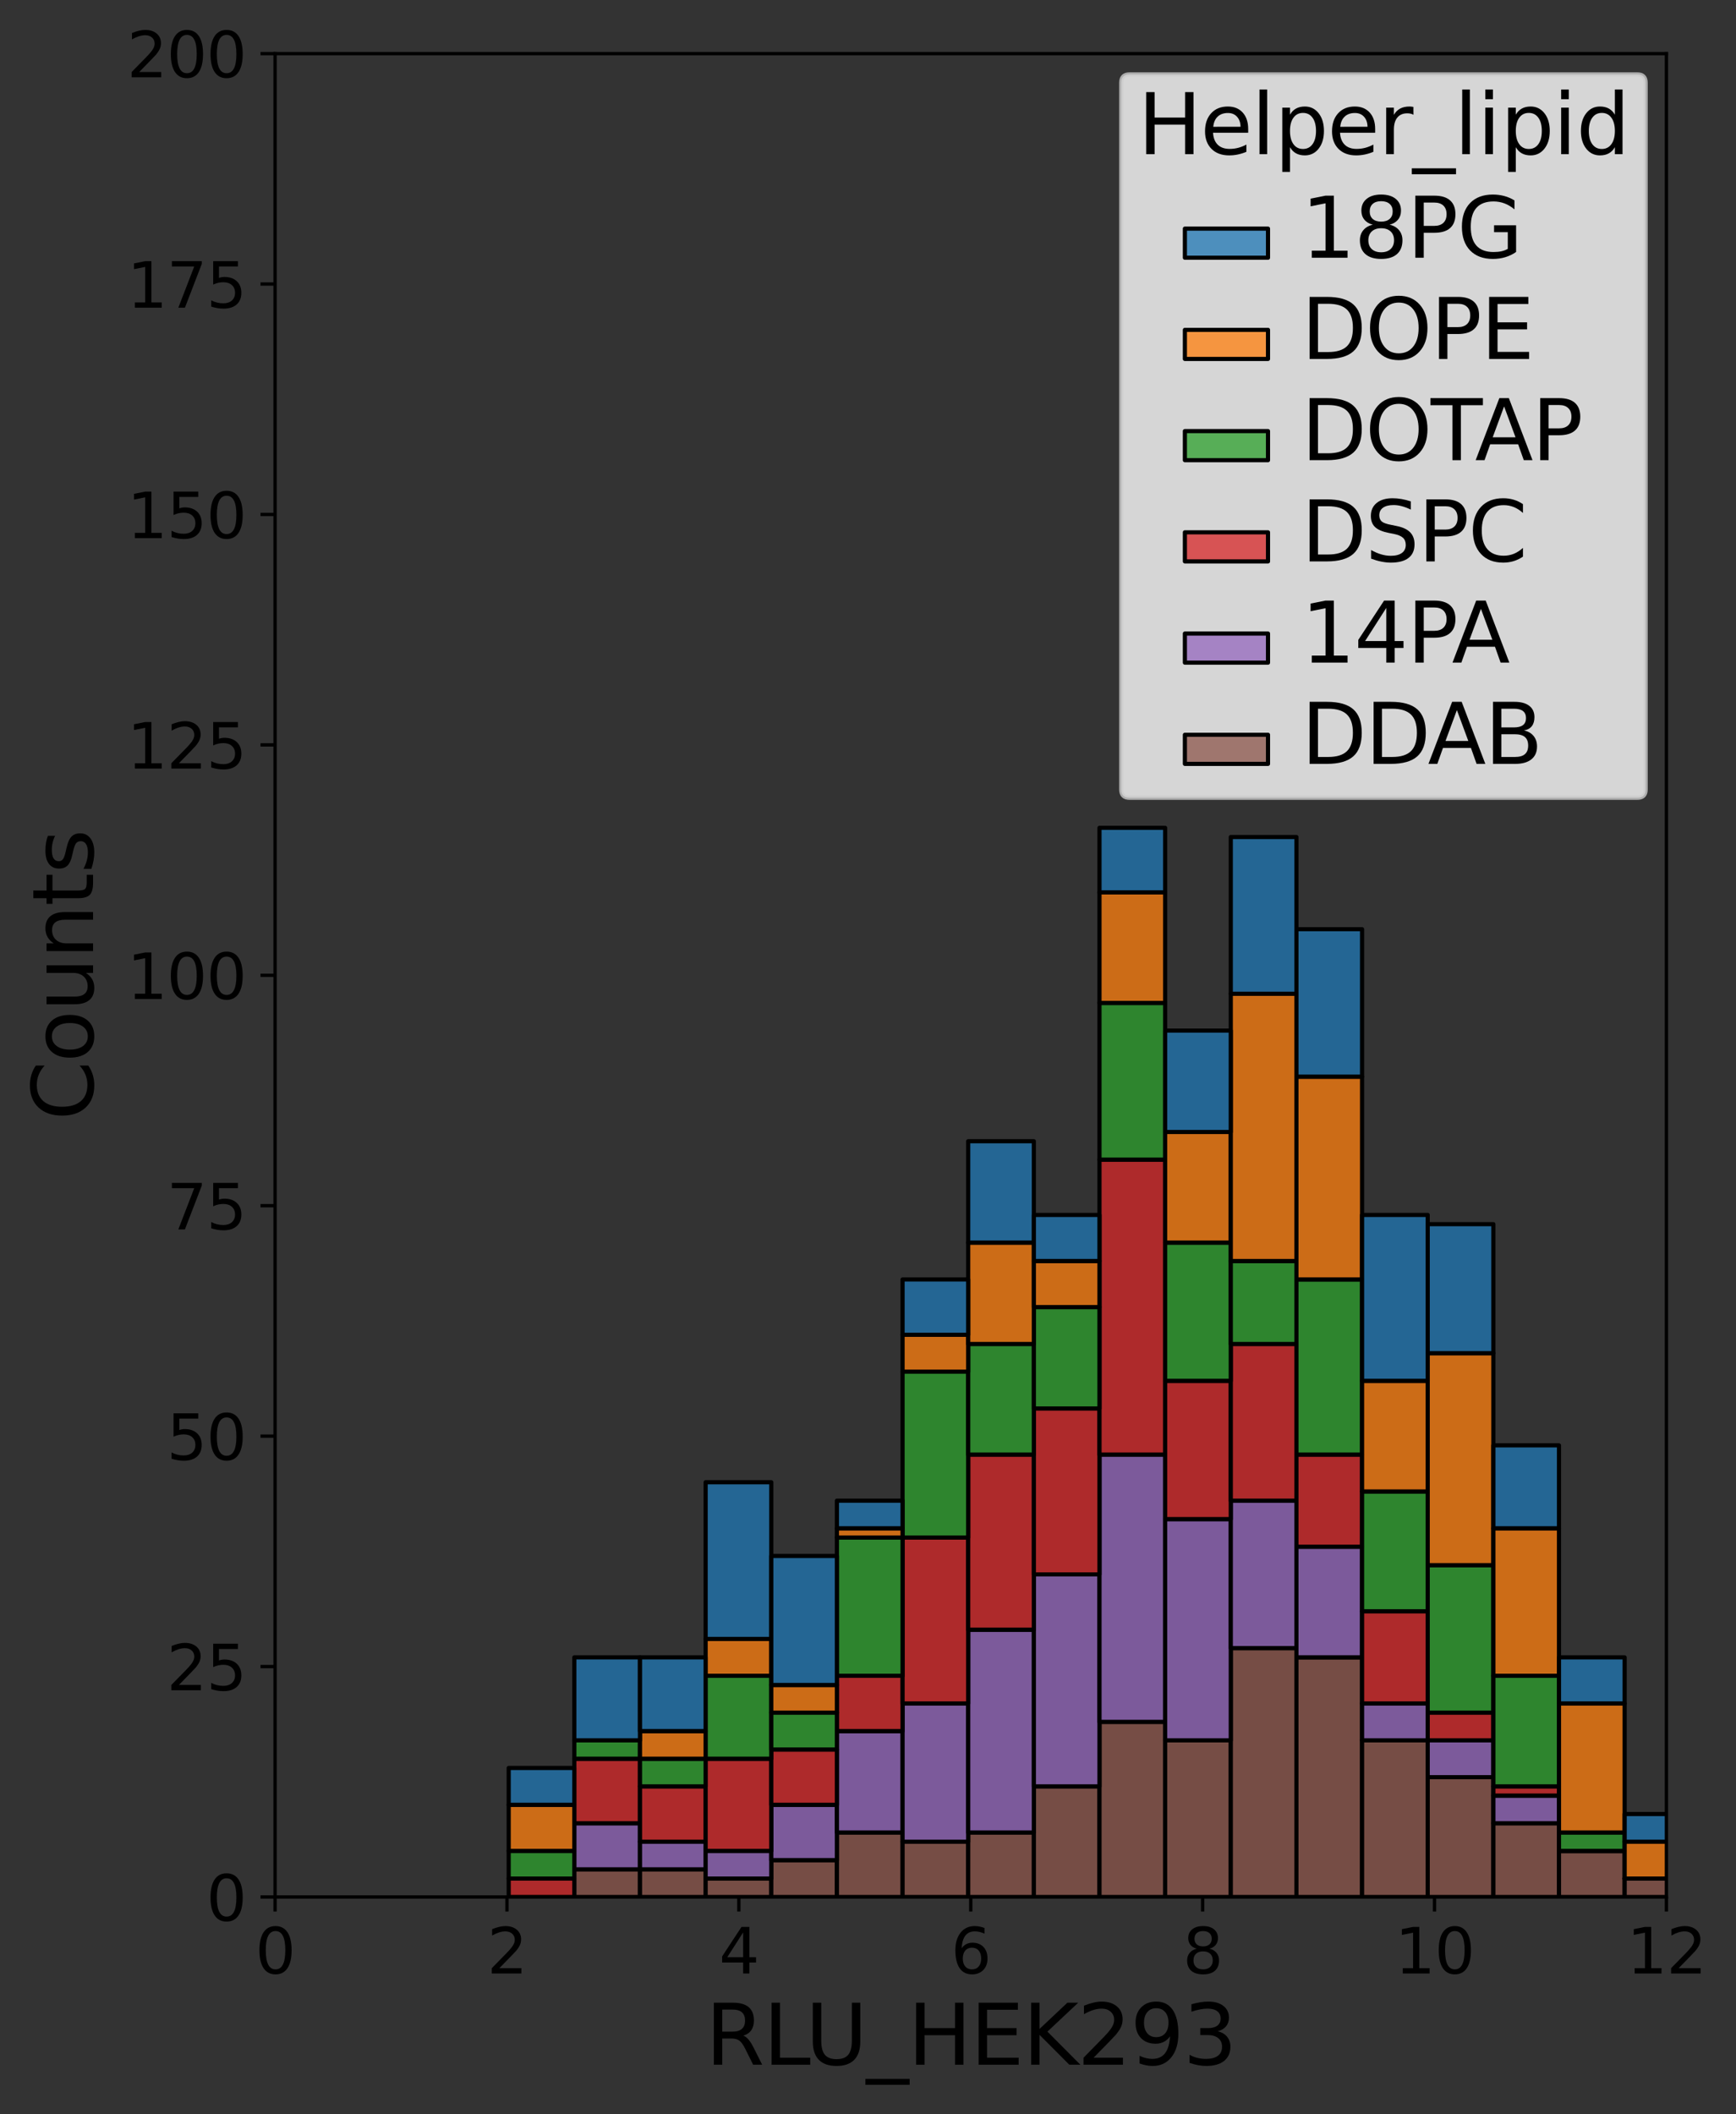 <?xml version="1.0" encoding="utf-8" standalone="no"?>
<!DOCTYPE svg PUBLIC "-//W3C//DTD SVG 1.1//EN"
  "http://www.w3.org/Graphics/SVG/1.1/DTD/svg11.dtd">
<svg xmlns:xlink="http://www.w3.org/1999/xlink" width="417.731pt" height="508.695pt" viewBox="0 0 417.731 508.695" xmlns="http://www.w3.org/2000/svg" version="1.1">
 <rect x="0" y="0" width="417.731" height="508.695" fill="#333333" stroke="none"/>
 <defs>
  <style type="text/css">*{stroke-linejoin: round; stroke-linecap: butt}</style>
 </defs>
 <g id="figure_1">
  <g id="patch_1">
   <path d="M 0 508.695 
L 417.731 508.695 
L 417.731 0 
L 0 0 
L 0 508.695 
z
" style="fill: none"/>
  </g>
  <g id="axes_1">
   <g id="patch_2">
    <path d="M 66.188 456.419 
L 400.988 456.419 
L 400.988 12.899 
L 66.188 12.899 
L 66.188 456.419 
z
" style="fill: none"/>
   </g>
   <g id="patch_3">
    <path d="M 122.406 456.419 
L 138.202 456.419 
L 138.202 456.419 
L 122.406 456.419 
z
" clip-path="url(#p8dfe774dfc)" style="fill: #8c564b; fill-opacity: 0.75; stroke: #000000; stroke-linejoin: miter"/>
   </g>
   <g id="patch_4">
    <path d="M 138.202 456.419 
L 153.998 456.419 
L 153.998 449.766 
L 138.202 449.766 
z
" clip-path="url(#p8dfe774dfc)" style="fill: #8c564b; fill-opacity: 0.75; stroke: #000000; stroke-linejoin: miter"/>
   </g>
   <g id="patch_5">
    <path d="M 153.998 456.419 
L 169.793 456.419 
L 169.793 449.766 
L 153.998 449.766 
z
" clip-path="url(#p8dfe774dfc)" style="fill: #8c564b; fill-opacity: 0.75; stroke: #000000; stroke-linejoin: miter"/>
   </g>
   <g id="patch_6">
    <path d="M 169.793 456.419 
L 185.589 456.419 
L 185.589 451.984 
L 169.793 451.984 
z
" clip-path="url(#p8dfe774dfc)" style="fill: #8c564b; fill-opacity: 0.75; stroke: #000000; stroke-linejoin: miter"/>
   </g>
   <g id="patch_7">
    <path d="M 185.589 456.419 
L 201.385 456.419 
L 201.385 447.548 
L 185.589 447.548 
z
" clip-path="url(#p8dfe774dfc)" style="fill: #8c564b; fill-opacity: 0.75; stroke: #000000; stroke-linejoin: miter"/>
   </g>
   <g id="patch_8">
    <path d="M 201.385 456.419 
L 217.181 456.419 
L 217.181 440.896 
L 201.385 440.896 
z
" clip-path="url(#p8dfe774dfc)" style="fill: #8c564b; fill-opacity: 0.75; stroke: #000000; stroke-linejoin: miter"/>
   </g>
   <g id="patch_9">
    <path d="M 217.181 456.419 
L 232.977 456.419 
L 232.977 443.113 
L 217.181 443.113 
z
" clip-path="url(#p8dfe774dfc)" style="fill: #8c564b; fill-opacity: 0.75; stroke: #000000; stroke-linejoin: miter"/>
   </g>
   <g id="patch_10">
    <path d="M 232.977 456.419 
L 248.772 456.419 
L 248.772 440.896 
L 232.977 440.896 
z
" clip-path="url(#p8dfe774dfc)" style="fill: #8c564b; fill-opacity: 0.75; stroke: #000000; stroke-linejoin: miter"/>
   </g>
   <g id="patch_11">
    <path d="M 248.772 456.419 
L 264.568 456.419 
L 264.568 429.808 
L 248.772 429.808 
z
" clip-path="url(#p8dfe774dfc)" style="fill: #8c564b; fill-opacity: 0.75; stroke: #000000; stroke-linejoin: miter"/>
   </g>
   <g id="patch_12">
    <path d="M 264.568 456.419 
L 280.364 456.419 
L 280.364 414.284 
L 264.568 414.284 
z
" clip-path="url(#p8dfe774dfc)" style="fill: #8c564b; fill-opacity: 0.75; stroke: #000000; stroke-linejoin: miter"/>
   </g>
   <g id="patch_13">
    <path d="M 280.364 456.419 
L 296.16 456.419 
L 296.16 418.72 
L 280.364 418.72 
z
" clip-path="url(#p8dfe774dfc)" style="fill: #8c564b; fill-opacity: 0.75; stroke: #000000; stroke-linejoin: miter"/>
   </g>
   <g id="patch_14">
    <path d="M 296.16 456.419 
L 311.956 456.419 
L 311.956 396.544 
L 296.16 396.544 
z
" clip-path="url(#p8dfe774dfc)" style="fill: #8c564b; fill-opacity: 0.75; stroke: #000000; stroke-linejoin: miter"/>
   </g>
   <g id="patch_15">
    <path d="M 311.956 456.419 
L 327.751 456.419 
L 327.751 398.761 
L 311.956 398.761 
z
" clip-path="url(#p8dfe774dfc)" style="fill: #8c564b; fill-opacity: 0.75; stroke: #000000; stroke-linejoin: miter"/>
   </g>
   <g id="patch_16">
    <path d="M 327.751 456.419 
L 343.547 456.419 
L 343.547 418.72 
L 327.751 418.72 
z
" clip-path="url(#p8dfe774dfc)" style="fill: #8c564b; fill-opacity: 0.75; stroke: #000000; stroke-linejoin: miter"/>
   </g>
   <g id="patch_17">
    <path d="M 343.547 456.419 
L 359.343 456.419 
L 359.343 427.59 
L 343.547 427.59 
z
" clip-path="url(#p8dfe774dfc)" style="fill: #8c564b; fill-opacity: 0.75; stroke: #000000; stroke-linejoin: miter"/>
   </g>
   <g id="patch_18">
    <path d="M 359.343 456.419 
L 375.139 456.419 
L 375.139 438.678 
L 359.343 438.678 
z
" clip-path="url(#p8dfe774dfc)" style="fill: #8c564b; fill-opacity: 0.75; stroke: #000000; stroke-linejoin: miter"/>
   </g>
   <g id="patch_19">
    <path d="M 375.139 456.419 
L 390.935 456.419 
L 390.935 445.331 
L 375.139 445.331 
z
" clip-path="url(#p8dfe774dfc)" style="fill: #8c564b; fill-opacity: 0.75; stroke: #000000; stroke-linejoin: miter"/>
   </g>
   <g id="patch_20">
    <path d="M 390.935 456.419 
L 406.73 456.419 
L 406.73 451.984 
L 390.935 451.984 
z
" clip-path="url(#p8dfe774dfc)" style="fill: #8c564b; fill-opacity: 0.75; stroke: #000000; stroke-linejoin: miter"/>
   </g>
   <g id="patch_21">
    <path d="M 406.73 456.419 
L 422.526 456.419 
L 422.526 451.984 
L 406.73 451.984 
z
" clip-path="url(#p8dfe774dfc)" style="fill: #8c564b; fill-opacity: 0.75; stroke: #000000; stroke-linejoin: miter"/>
   </g>
   <g id="patch_22">
    <path d="M 122.406 456.419 
L 138.202 456.419 
L 138.202 456.419 
L 122.406 456.419 
z
" clip-path="url(#p8dfe774dfc)" style="fill: #9467bd; fill-opacity: 0.75; stroke: #000000; stroke-linejoin: miter"/>
   </g>
   <g id="patch_23">
    <path d="M 138.202 449.766 
L 153.998 449.766 
L 153.998 438.678 
L 138.202 438.678 
z
" clip-path="url(#p8dfe774dfc)" style="fill: #9467bd; fill-opacity: 0.75; stroke: #000000; stroke-linejoin: miter"/>
   </g>
   <g id="patch_24">
    <path d="M 153.998 449.766 
L 169.793 449.766 
L 169.793 443.113 
L 153.998 443.113 
z
" clip-path="url(#p8dfe774dfc)" style="fill: #9467bd; fill-opacity: 0.75; stroke: #000000; stroke-linejoin: miter"/>
   </g>
   <g id="patch_25">
    <path d="M 169.793 451.984 
L 185.589 451.984 
L 185.589 445.331 
L 169.793 445.331 
z
" clip-path="url(#p8dfe774dfc)" style="fill: #9467bd; fill-opacity: 0.75; stroke: #000000; stroke-linejoin: miter"/>
   </g>
   <g id="patch_26">
    <path d="M 185.589 447.548 
L 201.385 447.548 
L 201.385 434.243 
L 185.589 434.243 
z
" clip-path="url(#p8dfe774dfc)" style="fill: #9467bd; fill-opacity: 0.75; stroke: #000000; stroke-linejoin: miter"/>
   </g>
   <g id="patch_27">
    <path d="M 201.385 440.896 
L 217.181 440.896 
L 217.181 416.502 
L 201.385 416.502 
z
" clip-path="url(#p8dfe774dfc)" style="fill: #9467bd; fill-opacity: 0.75; stroke: #000000; stroke-linejoin: miter"/>
   </g>
   <g id="patch_28">
    <path d="M 217.181 443.113 
L 232.977 443.113 
L 232.977 409.849 
L 217.181 409.849 
z
" clip-path="url(#p8dfe774dfc)" style="fill: #9467bd; fill-opacity: 0.75; stroke: #000000; stroke-linejoin: miter"/>
   </g>
   <g id="patch_29">
    <path d="M 232.977 440.896 
L 248.772 440.896 
L 248.772 392.108 
L 232.977 392.108 
z
" clip-path="url(#p8dfe774dfc)" style="fill: #9467bd; fill-opacity: 0.75; stroke: #000000; stroke-linejoin: miter"/>
   </g>
   <g id="patch_30">
    <path d="M 248.772 429.808 
L 264.568 429.808 
L 264.568 378.803 
L 248.772 378.803 
z
" clip-path="url(#p8dfe774dfc)" style="fill: #9467bd; fill-opacity: 0.75; stroke: #000000; stroke-linejoin: miter"/>
   </g>
   <g id="patch_31">
    <path d="M 264.568 414.284 
L 280.364 414.284 
L 280.364 349.974 
L 264.568 349.974 
z
" clip-path="url(#p8dfe774dfc)" style="fill: #9467bd; fill-opacity: 0.75; stroke: #000000; stroke-linejoin: miter"/>
   </g>
   <g id="patch_32">
    <path d="M 280.364 418.72 
L 296.16 418.72 
L 296.16 365.497 
L 280.364 365.497 
z
" clip-path="url(#p8dfe774dfc)" style="fill: #9467bd; fill-opacity: 0.75; stroke: #000000; stroke-linejoin: miter"/>
   </g>
   <g id="patch_33">
    <path d="M 296.16 396.544 
L 311.956 396.544 
L 311.956 361.062 
L 296.16 361.062 
z
" clip-path="url(#p8dfe774dfc)" style="fill: #9467bd; fill-opacity: 0.75; stroke: #000000; stroke-linejoin: miter"/>
   </g>
   <g id="patch_34">
    <path d="M 311.956 398.761 
L 327.751 398.761 
L 327.751 372.15 
L 311.956 372.15 
z
" clip-path="url(#p8dfe774dfc)" style="fill: #9467bd; fill-opacity: 0.75; stroke: #000000; stroke-linejoin: miter"/>
   </g>
   <g id="patch_35">
    <path d="M 327.751 418.72 
L 343.547 418.72 
L 343.547 409.849 
L 327.751 409.849 
z
" clip-path="url(#p8dfe774dfc)" style="fill: #9467bd; fill-opacity: 0.75; stroke: #000000; stroke-linejoin: miter"/>
   </g>
   <g id="patch_36">
    <path d="M 343.547 427.59 
L 359.343 427.59 
L 359.343 418.72 
L 343.547 418.72 
z
" clip-path="url(#p8dfe774dfc)" style="fill: #9467bd; fill-opacity: 0.75; stroke: #000000; stroke-linejoin: miter"/>
   </g>
   <g id="patch_37">
    <path d="M 359.343 438.678 
L 375.139 438.678 
L 375.139 432.025 
L 359.343 432.025 
z
" clip-path="url(#p8dfe774dfc)" style="fill: #9467bd; fill-opacity: 0.75; stroke: #000000; stroke-linejoin: miter"/>
   </g>
   <g id="patch_38">
    <path d="M 375.139 445.331 
L 390.935 445.331 
L 390.935 445.331 
L 375.139 445.331 
z
" clip-path="url(#p8dfe774dfc)" style="fill: #9467bd; fill-opacity: 0.75; stroke: #000000; stroke-linejoin: miter"/>
   </g>
   <g id="patch_39">
    <path d="M 390.935 451.984 
L 406.73 451.984 
L 406.73 451.984 
L 390.935 451.984 
z
" clip-path="url(#p8dfe774dfc)" style="fill: #9467bd; fill-opacity: 0.75; stroke: #000000; stroke-linejoin: miter"/>
   </g>
   <g id="patch_40">
    <path d="M 406.73 451.984 
L 422.526 451.984 
L 422.526 451.984 
L 406.73 451.984 
z
" clip-path="url(#p8dfe774dfc)" style="fill: #9467bd; fill-opacity: 0.75; stroke: #000000; stroke-linejoin: miter"/>
   </g>
   <g id="patch_41">
    <path d="M 122.406 456.419 
L 138.202 456.419 
L 138.202 451.984 
L 122.406 451.984 
z
" clip-path="url(#p8dfe774dfc)" style="fill: #d62728; fill-opacity: 0.75; stroke: #000000; stroke-linejoin: miter"/>
   </g>
   <g id="patch_42">
    <path d="M 138.202 438.678 
L 153.998 438.678 
L 153.998 423.155 
L 138.202 423.155 
z
" clip-path="url(#p8dfe774dfc)" style="fill: #d62728; fill-opacity: 0.75; stroke: #000000; stroke-linejoin: miter"/>
   </g>
   <g id="patch_43">
    <path d="M 153.998 443.113 
L 169.793 443.113 
L 169.793 429.808 
L 153.998 429.808 
z
" clip-path="url(#p8dfe774dfc)" style="fill: #d62728; fill-opacity: 0.75; stroke: #000000; stroke-linejoin: miter"/>
   </g>
   <g id="patch_44">
    <path d="M 169.793 445.331 
L 185.589 445.331 
L 185.589 423.155 
L 169.793 423.155 
z
" clip-path="url(#p8dfe774dfc)" style="fill: #d62728; fill-opacity: 0.75; stroke: #000000; stroke-linejoin: miter"/>
   </g>
   <g id="patch_45">
    <path d="M 185.589 434.243 
L 201.385 434.243 
L 201.385 420.937 
L 185.589 420.937 
z
" clip-path="url(#p8dfe774dfc)" style="fill: #d62728; fill-opacity: 0.75; stroke: #000000; stroke-linejoin: miter"/>
   </g>
   <g id="patch_46">
    <path d="M 201.385 416.502 
L 217.181 416.502 
L 217.181 403.196 
L 201.385 403.196 
z
" clip-path="url(#p8dfe774dfc)" style="fill: #d62728; fill-opacity: 0.75; stroke: #000000; stroke-linejoin: miter"/>
   </g>
   <g id="patch_47">
    <path d="M 217.181 409.849 
L 232.977 409.849 
L 232.977 369.932 
L 217.181 369.932 
z
" clip-path="url(#p8dfe774dfc)" style="fill: #d62728; fill-opacity: 0.75; stroke: #000000; stroke-linejoin: miter"/>
   </g>
   <g id="patch_48">
    <path d="M 232.977 392.108 
L 248.772 392.108 
L 248.772 349.974 
L 232.977 349.974 
z
" clip-path="url(#p8dfe774dfc)" style="fill: #d62728; fill-opacity: 0.75; stroke: #000000; stroke-linejoin: miter"/>
   </g>
   <g id="patch_49">
    <path d="M 248.772 378.803 
L 264.568 378.803 
L 264.568 338.886 
L 248.772 338.886 
z
" clip-path="url(#p8dfe774dfc)" style="fill: #d62728; fill-opacity: 0.75; stroke: #000000; stroke-linejoin: miter"/>
   </g>
   <g id="patch_50">
    <path d="M 264.568 349.974 
L 280.364 349.974 
L 280.364 279.011 
L 264.568 279.011 
z
" clip-path="url(#p8dfe774dfc)" style="fill: #d62728; fill-opacity: 0.75; stroke: #000000; stroke-linejoin: miter"/>
   </g>
   <g id="patch_51">
    <path d="M 280.364 365.497 
L 296.16 365.497 
L 296.16 332.233 
L 280.364 332.233 
z
" clip-path="url(#p8dfe774dfc)" style="fill: #d62728; fill-opacity: 0.75; stroke: #000000; stroke-linejoin: miter"/>
   </g>
   <g id="patch_52">
    <path d="M 296.16 361.062 
L 311.956 361.062 
L 311.956 323.363 
L 296.16 323.363 
z
" clip-path="url(#p8dfe774dfc)" style="fill: #d62728; fill-opacity: 0.75; stroke: #000000; stroke-linejoin: miter"/>
   </g>
   <g id="patch_53">
    <path d="M 311.956 372.15 
L 327.751 372.15 
L 327.751 349.974 
L 311.956 349.974 
z
" clip-path="url(#p8dfe774dfc)" style="fill: #d62728; fill-opacity: 0.75; stroke: #000000; stroke-linejoin: miter"/>
   </g>
   <g id="patch_54">
    <path d="M 327.751 409.849 
L 343.547 409.849 
L 343.547 387.673 
L 327.751 387.673 
z
" clip-path="url(#p8dfe774dfc)" style="fill: #d62728; fill-opacity: 0.75; stroke: #000000; stroke-linejoin: miter"/>
   </g>
   <g id="patch_55">
    <path d="M 343.547 418.72 
L 359.343 418.72 
L 359.343 412.067 
L 343.547 412.067 
z
" clip-path="url(#p8dfe774dfc)" style="fill: #d62728; fill-opacity: 0.75; stroke: #000000; stroke-linejoin: miter"/>
   </g>
   <g id="patch_56">
    <path d="M 359.343 432.025 
L 375.139 432.025 
L 375.139 429.808 
L 359.343 429.808 
z
" clip-path="url(#p8dfe774dfc)" style="fill: #d62728; fill-opacity: 0.75; stroke: #000000; stroke-linejoin: miter"/>
   </g>
   <g id="patch_57">
    <path d="M 375.139 445.331 
L 390.935 445.331 
L 390.935 445.331 
L 375.139 445.331 
z
" clip-path="url(#p8dfe774dfc)" style="fill: #d62728; fill-opacity: 0.75; stroke: #000000; stroke-linejoin: miter"/>
   </g>
   <g id="patch_58">
    <path d="M 390.935 451.984 
L 406.73 451.984 
L 406.73 451.984 
L 390.935 451.984 
z
" clip-path="url(#p8dfe774dfc)" style="fill: #d62728; fill-opacity: 0.75; stroke: #000000; stroke-linejoin: miter"/>
   </g>
   <g id="patch_59">
    <path d="M 406.73 451.984 
L 422.526 451.984 
L 422.526 451.984 
L 406.73 451.984 
z
" clip-path="url(#p8dfe774dfc)" style="fill: #d62728; fill-opacity: 0.75; stroke: #000000; stroke-linejoin: miter"/>
   </g>
   <g id="patch_60">
    <path d="M 122.406 451.984 
L 138.202 451.984 
L 138.202 445.331 
L 122.406 445.331 
z
" clip-path="url(#p8dfe774dfc)" style="fill: #2ca02c; fill-opacity: 0.75; stroke: #000000; stroke-linejoin: miter"/>
   </g>
   <g id="patch_61">
    <path d="M 138.202 423.155 
L 153.998 423.155 
L 153.998 418.72 
L 138.202 418.72 
z
" clip-path="url(#p8dfe774dfc)" style="fill: #2ca02c; fill-opacity: 0.75; stroke: #000000; stroke-linejoin: miter"/>
   </g>
   <g id="patch_62">
    <path d="M 153.998 429.808 
L 169.793 429.808 
L 169.793 423.155 
L 153.998 423.155 
z
" clip-path="url(#p8dfe774dfc)" style="fill: #2ca02c; fill-opacity: 0.75; stroke: #000000; stroke-linejoin: miter"/>
   </g>
   <g id="patch_63">
    <path d="M 169.793 423.155 
L 185.589 423.155 
L 185.589 403.196 
L 169.793 403.196 
z
" clip-path="url(#p8dfe774dfc)" style="fill: #2ca02c; fill-opacity: 0.75; stroke: #000000; stroke-linejoin: miter"/>
   </g>
   <g id="patch_64">
    <path d="M 185.589 420.937 
L 201.385 420.937 
L 201.385 412.067 
L 185.589 412.067 
z
" clip-path="url(#p8dfe774dfc)" style="fill: #2ca02c; fill-opacity: 0.75; stroke: #000000; stroke-linejoin: miter"/>
   </g>
   <g id="patch_65">
    <path d="M 201.385 403.196 
L 217.181 403.196 
L 217.181 369.932 
L 201.385 369.932 
z
" clip-path="url(#p8dfe774dfc)" style="fill: #2ca02c; fill-opacity: 0.75; stroke: #000000; stroke-linejoin: miter"/>
   </g>
   <g id="patch_66">
    <path d="M 217.181 369.932 
L 232.977 369.932 
L 232.977 330.016 
L 217.181 330.016 
z
" clip-path="url(#p8dfe774dfc)" style="fill: #2ca02c; fill-opacity: 0.75; stroke: #000000; stroke-linejoin: miter"/>
   </g>
   <g id="patch_67">
    <path d="M 232.977 349.974 
L 248.772 349.974 
L 248.772 323.363 
L 232.977 323.363 
z
" clip-path="url(#p8dfe774dfc)" style="fill: #2ca02c; fill-opacity: 0.75; stroke: #000000; stroke-linejoin: miter"/>
   </g>
   <g id="patch_68">
    <path d="M 248.772 338.886 
L 264.568 338.886 
L 264.568 314.492 
L 248.772 314.492 
z
" clip-path="url(#p8dfe774dfc)" style="fill: #2ca02c; fill-opacity: 0.75; stroke: #000000; stroke-linejoin: miter"/>
   </g>
   <g id="patch_69">
    <path d="M 264.568 279.011 
L 280.364 279.011 
L 280.364 241.312 
L 264.568 241.312 
z
" clip-path="url(#p8dfe774dfc)" style="fill: #2ca02c; fill-opacity: 0.75; stroke: #000000; stroke-linejoin: miter"/>
   </g>
   <g id="patch_70">
    <path d="M 280.364 332.233 
L 296.16 332.233 
L 296.16 298.969 
L 280.364 298.969 
z
" clip-path="url(#p8dfe774dfc)" style="fill: #2ca02c; fill-opacity: 0.75; stroke: #000000; stroke-linejoin: miter"/>
   </g>
   <g id="patch_71">
    <path d="M 296.16 323.363 
L 311.956 323.363 
L 311.956 303.404 
L 296.16 303.404 
z
" clip-path="url(#p8dfe774dfc)" style="fill: #2ca02c; fill-opacity: 0.75; stroke: #000000; stroke-linejoin: miter"/>
   </g>
   <g id="patch_72">
    <path d="M 311.956 349.974 
L 327.751 349.974 
L 327.751 307.84 
L 311.956 307.84 
z
" clip-path="url(#p8dfe774dfc)" style="fill: #2ca02c; fill-opacity: 0.75; stroke: #000000; stroke-linejoin: miter"/>
   </g>
   <g id="patch_73">
    <path d="M 327.751 387.673 
L 343.547 387.673 
L 343.547 358.844 
L 327.751 358.844 
z
" clip-path="url(#p8dfe774dfc)" style="fill: #2ca02c; fill-opacity: 0.75; stroke: #000000; stroke-linejoin: miter"/>
   </g>
   <g id="patch_74">
    <path d="M 343.547 412.067 
L 359.343 412.067 
L 359.343 376.585 
L 343.547 376.585 
z
" clip-path="url(#p8dfe774dfc)" style="fill: #2ca02c; fill-opacity: 0.75; stroke: #000000; stroke-linejoin: miter"/>
   </g>
   <g id="patch_75">
    <path d="M 359.343 429.808 
L 375.139 429.808 
L 375.139 403.196 
L 359.343 403.196 
z
" clip-path="url(#p8dfe774dfc)" style="fill: #2ca02c; fill-opacity: 0.75; stroke: #000000; stroke-linejoin: miter"/>
   </g>
   <g id="patch_76">
    <path d="M 375.139 445.331 
L 390.935 445.331 
L 390.935 440.896 
L 375.139 440.896 
z
" clip-path="url(#p8dfe774dfc)" style="fill: #2ca02c; fill-opacity: 0.75; stroke: #000000; stroke-linejoin: miter"/>
   </g>
   <g id="patch_77">
    <path d="M 390.935 451.984 
L 406.73 451.984 
L 406.73 451.984 
L 390.935 451.984 
z
" clip-path="url(#p8dfe774dfc)" style="fill: #2ca02c; fill-opacity: 0.75; stroke: #000000; stroke-linejoin: miter"/>
   </g>
   <g id="patch_78">
    <path d="M 406.73 451.984 
L 422.526 451.984 
L 422.526 451.984 
L 406.73 451.984 
z
" clip-path="url(#p8dfe774dfc)" style="fill: #2ca02c; fill-opacity: 0.75; stroke: #000000; stroke-linejoin: miter"/>
   </g>
   <g id="patch_79">
    <path d="M 122.406 445.331 
L 138.202 445.331 
L 138.202 434.243 
L 122.406 434.243 
z
" clip-path="url(#p8dfe774dfc)" style="fill: #ff7f0e; fill-opacity: 0.75; stroke: #000000; stroke-linejoin: miter"/>
   </g>
   <g id="patch_80">
    <path d="M 138.202 418.72 
L 153.998 418.72 
L 153.998 418.72 
L 138.202 418.72 
z
" clip-path="url(#p8dfe774dfc)" style="fill: #ff7f0e; fill-opacity: 0.75; stroke: #000000; stroke-linejoin: miter"/>
   </g>
   <g id="patch_81">
    <path d="M 153.998 423.155 
L 169.793 423.155 
L 169.793 416.502 
L 153.998 416.502 
z
" clip-path="url(#p8dfe774dfc)" style="fill: #ff7f0e; fill-opacity: 0.75; stroke: #000000; stroke-linejoin: miter"/>
   </g>
   <g id="patch_82">
    <path d="M 169.793 403.196 
L 185.589 403.196 
L 185.589 394.326 
L 169.793 394.326 
z
" clip-path="url(#p8dfe774dfc)" style="fill: #ff7f0e; fill-opacity: 0.75; stroke: #000000; stroke-linejoin: miter"/>
   </g>
   <g id="patch_83">
    <path d="M 185.589 412.067 
L 201.385 412.067 
L 201.385 405.414 
L 185.589 405.414 
z
" clip-path="url(#p8dfe774dfc)" style="fill: #ff7f0e; fill-opacity: 0.75; stroke: #000000; stroke-linejoin: miter"/>
   </g>
   <g id="patch_84">
    <path d="M 201.385 369.932 
L 217.181 369.932 
L 217.181 367.715 
L 201.385 367.715 
z
" clip-path="url(#p8dfe774dfc)" style="fill: #ff7f0e; fill-opacity: 0.75; stroke: #000000; stroke-linejoin: miter"/>
   </g>
   <g id="patch_85">
    <path d="M 217.181 330.016 
L 232.977 330.016 
L 232.977 321.145 
L 217.181 321.145 
z
" clip-path="url(#p8dfe774dfc)" style="fill: #ff7f0e; fill-opacity: 0.75; stroke: #000000; stroke-linejoin: miter"/>
   </g>
   <g id="patch_86">
    <path d="M 232.977 323.363 
L 248.772 323.363 
L 248.772 298.969 
L 232.977 298.969 
z
" clip-path="url(#p8dfe774dfc)" style="fill: #ff7f0e; fill-opacity: 0.75; stroke: #000000; stroke-linejoin: miter"/>
   </g>
   <g id="patch_87">
    <path d="M 248.772 314.492 
L 264.568 314.492 
L 264.568 303.404 
L 248.772 303.404 
z
" clip-path="url(#p8dfe774dfc)" style="fill: #ff7f0e; fill-opacity: 0.75; stroke: #000000; stroke-linejoin: miter"/>
   </g>
   <g id="patch_88">
    <path d="M 264.568 241.312 
L 280.364 241.312 
L 280.364 214.7 
L 264.568 214.7 
z
" clip-path="url(#p8dfe774dfc)" style="fill: #ff7f0e; fill-opacity: 0.75; stroke: #000000; stroke-linejoin: miter"/>
   </g>
   <g id="patch_89">
    <path d="M 280.364 298.969 
L 296.16 298.969 
L 296.16 272.358 
L 280.364 272.358 
z
" clip-path="url(#p8dfe774dfc)" style="fill: #ff7f0e; fill-opacity: 0.75; stroke: #000000; stroke-linejoin: miter"/>
   </g>
   <g id="patch_90">
    <path d="M 296.16 303.404 
L 311.956 303.404 
L 311.956 239.094 
L 296.16 239.094 
z
" clip-path="url(#p8dfe774dfc)" style="fill: #ff7f0e; fill-opacity: 0.75; stroke: #000000; stroke-linejoin: miter"/>
   </g>
   <g id="patch_91">
    <path d="M 311.956 307.84 
L 327.751 307.84 
L 327.751 259.052 
L 311.956 259.052 
z
" clip-path="url(#p8dfe774dfc)" style="fill: #ff7f0e; fill-opacity: 0.75; stroke: #000000; stroke-linejoin: miter"/>
   </g>
   <g id="patch_92">
    <path d="M 327.751 358.844 
L 343.547 358.844 
L 343.547 332.233 
L 327.751 332.233 
z
" clip-path="url(#p8dfe774dfc)" style="fill: #ff7f0e; fill-opacity: 0.75; stroke: #000000; stroke-linejoin: miter"/>
   </g>
   <g id="patch_93">
    <path d="M 343.547 376.585 
L 359.343 376.585 
L 359.343 325.58 
L 343.547 325.58 
z
" clip-path="url(#p8dfe774dfc)" style="fill: #ff7f0e; fill-opacity: 0.75; stroke: #000000; stroke-linejoin: miter"/>
   </g>
   <g id="patch_94">
    <path d="M 359.343 403.196 
L 375.139 403.196 
L 375.139 367.715 
L 359.343 367.715 
z
" clip-path="url(#p8dfe774dfc)" style="fill: #ff7f0e; fill-opacity: 0.75; stroke: #000000; stroke-linejoin: miter"/>
   </g>
   <g id="patch_95">
    <path d="M 375.139 440.896 
L 390.935 440.896 
L 390.935 409.849 
L 375.139 409.849 
z
" clip-path="url(#p8dfe774dfc)" style="fill: #ff7f0e; fill-opacity: 0.75; stroke: #000000; stroke-linejoin: miter"/>
   </g>
   <g id="patch_96">
    <path d="M 390.935 451.984 
L 406.73 451.984 
L 406.73 443.113 
L 390.935 443.113 
z
" clip-path="url(#p8dfe774dfc)" style="fill: #ff7f0e; fill-opacity: 0.75; stroke: #000000; stroke-linejoin: miter"/>
   </g>
   <g id="patch_97">
    <path d="M 406.73 451.984 
L 422.526 451.984 
L 422.526 451.984 
L 406.73 451.984 
z
" clip-path="url(#p8dfe774dfc)" style="fill: #ff7f0e; fill-opacity: 0.75; stroke: #000000; stroke-linejoin: miter"/>
   </g>
   <g id="patch_98">
    <path d="M 122.406 434.243 
L 138.202 434.243 
L 138.202 425.372 
L 122.406 425.372 
z
" clip-path="url(#p8dfe774dfc)" style="fill: #1f77b4; fill-opacity: 0.75; stroke: #000000; stroke-linejoin: miter"/>
   </g>
   <g id="patch_99">
    <path d="M 138.202 418.72 
L 153.998 418.72 
L 153.998 398.761 
L 138.202 398.761 
z
" clip-path="url(#p8dfe774dfc)" style="fill: #1f77b4; fill-opacity: 0.75; stroke: #000000; stroke-linejoin: miter"/>
   </g>
   <g id="patch_100">
    <path d="M 153.998 416.502 
L 169.793 416.502 
L 169.793 398.761 
L 153.998 398.761 
z
" clip-path="url(#p8dfe774dfc)" style="fill: #1f77b4; fill-opacity: 0.75; stroke: #000000; stroke-linejoin: miter"/>
   </g>
   <g id="patch_101">
    <path d="M 169.793 394.326 
L 185.589 394.326 
L 185.589 356.627 
L 169.793 356.627 
z
" clip-path="url(#p8dfe774dfc)" style="fill: #1f77b4; fill-opacity: 0.75; stroke: #000000; stroke-linejoin: miter"/>
   </g>
   <g id="patch_102">
    <path d="M 185.589 405.414 
L 201.385 405.414 
L 201.385 374.368 
L 185.589 374.368 
z
" clip-path="url(#p8dfe774dfc)" style="fill: #1f77b4; fill-opacity: 0.75; stroke: #000000; stroke-linejoin: miter"/>
   </g>
   <g id="patch_103">
    <path d="M 201.385 367.715 
L 217.181 367.715 
L 217.181 361.062 
L 201.385 361.062 
z
" clip-path="url(#p8dfe774dfc)" style="fill: #1f77b4; fill-opacity: 0.75; stroke: #000000; stroke-linejoin: miter"/>
   </g>
   <g id="patch_104">
    <path d="M 217.181 321.145 
L 232.977 321.145 
L 232.977 307.84 
L 217.181 307.84 
z
" clip-path="url(#p8dfe774dfc)" style="fill: #1f77b4; fill-opacity: 0.75; stroke: #000000; stroke-linejoin: miter"/>
   </g>
   <g id="patch_105">
    <path d="M 232.977 298.969 
L 248.772 298.969 
L 248.772 274.576 
L 232.977 274.576 
z
" clip-path="url(#p8dfe774dfc)" style="fill: #1f77b4; fill-opacity: 0.75; stroke: #000000; stroke-linejoin: miter"/>
   </g>
   <g id="patch_106">
    <path d="M 248.772 303.404 
L 264.568 303.404 
L 264.568 292.316 
L 248.772 292.316 
z
" clip-path="url(#p8dfe774dfc)" style="fill: #1f77b4; fill-opacity: 0.75; stroke: #000000; stroke-linejoin: miter"/>
   </g>
   <g id="patch_107">
    <path d="M 264.568 214.7 
L 280.364 214.7 
L 280.364 199.177 
L 264.568 199.177 
z
" clip-path="url(#p8dfe774dfc)" style="fill: #1f77b4; fill-opacity: 0.75; stroke: #000000; stroke-linejoin: miter"/>
   </g>
   <g id="patch_108">
    <path d="M 280.364 272.358 
L 296.16 272.358 
L 296.16 247.964 
L 280.364 247.964 
z
" clip-path="url(#p8dfe774dfc)" style="fill: #1f77b4; fill-opacity: 0.75; stroke: #000000; stroke-linejoin: miter"/>
   </g>
   <g id="patch_109">
    <path d="M 296.16 239.094 
L 311.956 239.094 
L 311.956 201.395 
L 296.16 201.395 
z
" clip-path="url(#p8dfe774dfc)" style="fill: #1f77b4; fill-opacity: 0.75; stroke: #000000; stroke-linejoin: miter"/>
   </g>
   <g id="patch_110">
    <path d="M 311.956 259.052 
L 327.751 259.052 
L 327.751 223.571 
L 311.956 223.571 
z
" clip-path="url(#p8dfe774dfc)" style="fill: #1f77b4; fill-opacity: 0.75; stroke: #000000; stroke-linejoin: miter"/>
   </g>
   <g id="patch_111">
    <path d="M 327.751 332.233 
L 343.547 332.233 
L 343.547 292.316 
L 327.751 292.316 
z
" clip-path="url(#p8dfe774dfc)" style="fill: #1f77b4; fill-opacity: 0.75; stroke: #000000; stroke-linejoin: miter"/>
   </g>
   <g id="patch_112">
    <path d="M 343.547 325.58 
L 359.343 325.58 
L 359.343 294.534 
L 343.547 294.534 
z
" clip-path="url(#p8dfe774dfc)" style="fill: #1f77b4; fill-opacity: 0.75; stroke: #000000; stroke-linejoin: miter"/>
   </g>
   <g id="patch_113">
    <path d="M 359.343 367.715 
L 375.139 367.715 
L 375.139 347.756 
L 359.343 347.756 
z
" clip-path="url(#p8dfe774dfc)" style="fill: #1f77b4; fill-opacity: 0.75; stroke: #000000; stroke-linejoin: miter"/>
   </g>
   <g id="patch_114">
    <path d="M 375.139 409.849 
L 390.935 409.849 
L 390.935 398.761 
L 375.139 398.761 
z
" clip-path="url(#p8dfe774dfc)" style="fill: #1f77b4; fill-opacity: 0.75; stroke: #000000; stroke-linejoin: miter"/>
   </g>
   <g id="patch_115">
    <path d="M 390.935 443.113 
L 406.73 443.113 
L 406.73 436.46 
L 390.935 436.46 
z
" clip-path="url(#p8dfe774dfc)" style="fill: #1f77b4; fill-opacity: 0.75; stroke: #000000; stroke-linejoin: miter"/>
   </g>
   <g id="patch_116">
    <path d="M 406.73 451.984 
L 422.526 451.984 
L 422.526 445.331 
L 406.73 445.331 
z
" clip-path="url(#p8dfe774dfc)" style="fill: #1f77b4; fill-opacity: 0.75; stroke: #000000; stroke-linejoin: miter"/>
   </g>
   <g id="matplotlib.axis_1">
    <g id="xtick_1">
     <g id="line2d_1">
      <defs>
       <path id="me88d64b9a2" d="M 0 0 
L 0 3.5 
" style="stroke: #000000; stroke-width: 0.8"/>
      </defs>
      <g>
       <use xlink:href="#me88d64b9a2" x="66.188" y="456.419" style="stroke: #000000; stroke-width: 0.8"/>
      </g>
     </g>
     <g id="text_1">
      <!-- 0 -->
      <g transform="translate(61.416 474.816) scale(0.15 -0.15)">
       <defs>
        <path id="DejaVuSans-30" d="M 2034 4250 
Q 1547 4250 1301 3770 
Q 1056 3291 1056 2328 
Q 1056 1369 1301 889 
Q 1547 409 2034 409 
Q 2525 409 2770 889 
Q 3016 1369 3016 2328 
Q 3016 3291 2770 3770 
Q 2525 4250 2034 4250 
z
M 2034 4750 
Q 2819 4750 3233 4129 
Q 3647 3509 3647 2328 
Q 3647 1150 3233 529 
Q 2819 -91 2034 -91 
Q 1250 -91 836 529 
Q 422 1150 422 2328 
Q 422 3509 836 4129 
Q 1250 4750 2034 4750 
z
" transform="scale(0.016)"/>
       </defs>
       <use xlink:href="#DejaVuSans-30"/>
      </g>
     </g>
    </g>
    <g id="xtick_2">
     <g id="line2d_2">
      <g>
       <use xlink:href="#me88d64b9a2" x="121.987" y="456.419" style="stroke: #000000; stroke-width: 0.8"/>
      </g>
     </g>
     <g id="text_2">
      <!-- 2 -->
      <g transform="translate(117.216 474.816) scale(0.15 -0.15)">
       <defs>
        <path id="DejaVuSans-32" d="M 1228 531 
L 3431 531 
L 3431 0 
L 469 0 
L 469 531 
Q 828 903 1448 1529 
Q 2069 2156 2228 2338 
Q 2531 2678 2651 2914 
Q 2772 3150 2772 3378 
Q 2772 3750 2511 3984 
Q 2250 4219 1831 4219 
Q 1534 4219 1204 4116 
Q 875 4013 500 3803 
L 500 4441 
Q 881 4594 1212 4672 
Q 1544 4750 1819 4750 
Q 2544 4750 2975 4387 
Q 3406 4025 3406 3419 
Q 3406 3131 3298 2873 
Q 3191 2616 2906 2266 
Q 2828 2175 2409 1742 
Q 1991 1309 1228 531 
z
" transform="scale(0.016)"/>
       </defs>
       <use xlink:href="#DejaVuSans-32"/>
      </g>
     </g>
    </g>
    <g id="xtick_3">
     <g id="line2d_3">
      <g>
       <use xlink:href="#me88d64b9a2" x="177.787" y="456.419" style="stroke: #000000; stroke-width: 0.8"/>
      </g>
     </g>
     <g id="text_3">
      <!-- 4 -->
      <g transform="translate(173.016 474.816) scale(0.15 -0.15)">
       <defs>
        <path id="DejaVuSans-34" d="M 2419 4116 
L 825 1625 
L 2419 1625 
L 2419 4116 
z
M 2253 4666 
L 3047 4666 
L 3047 1625 
L 3713 1625 
L 3713 1100 
L 3047 1100 
L 3047 0 
L 2419 0 
L 2419 1100 
L 313 1100 
L 313 1709 
L 2253 4666 
z
" transform="scale(0.016)"/>
       </defs>
       <use xlink:href="#DejaVuSans-34"/>
      </g>
     </g>
    </g>
    <g id="xtick_4">
     <g id="line2d_4">
      <g>
       <use xlink:href="#me88d64b9a2" x="233.588" y="456.419" style="stroke: #000000; stroke-width: 0.8"/>
      </g>
     </g>
     <g id="text_4">
      <!-- 6 -->
      <g transform="translate(228.816 474.816) scale(0.15 -0.15)">
       <defs>
        <path id="DejaVuSans-36" d="M 2113 2584 
Q 1688 2584 1439 2293 
Q 1191 2003 1191 1497 
Q 1191 994 1439 701 
Q 1688 409 2113 409 
Q 2538 409 2786 701 
Q 3034 994 3034 1497 
Q 3034 2003 2786 2293 
Q 2538 2584 2113 2584 
z
M 3366 4563 
L 3366 3988 
Q 3128 4100 2886 4159 
Q 2644 4219 2406 4219 
Q 1781 4219 1451 3797 
Q 1122 3375 1075 2522 
Q 1259 2794 1537 2939 
Q 1816 3084 2150 3084 
Q 2853 3084 3261 2657 
Q 3669 2231 3669 1497 
Q 3669 778 3244 343 
Q 2819 -91 2113 -91 
Q 1303 -91 875 529 
Q 447 1150 447 2328 
Q 447 3434 972 4092 
Q 1497 4750 2381 4750 
Q 2619 4750 2861 4703 
Q 3103 4656 3366 4563 
z
" transform="scale(0.016)"/>
       </defs>
       <use xlink:href="#DejaVuSans-36"/>
      </g>
     </g>
    </g>
    <g id="xtick_5">
     <g id="line2d_5">
      <g>
       <use xlink:href="#me88d64b9a2" x="289.387" y="456.419" style="stroke: #000000; stroke-width: 0.8"/>
      </g>
     </g>
     <g id="text_5">
      <!-- 8 -->
      <g transform="translate(284.616 474.816) scale(0.15 -0.15)">
       <defs>
        <path id="DejaVuSans-38" d="M 2034 2216 
Q 1584 2216 1326 1975 
Q 1069 1734 1069 1313 
Q 1069 891 1326 650 
Q 1584 409 2034 409 
Q 2484 409 2743 651 
Q 3003 894 3003 1313 
Q 3003 1734 2745 1975 
Q 2488 2216 2034 2216 
z
M 1403 2484 
Q 997 2584 770 2862 
Q 544 3141 544 3541 
Q 544 4100 942 4425 
Q 1341 4750 2034 4750 
Q 2731 4750 3128 4425 
Q 3525 4100 3525 3541 
Q 3525 3141 3298 2862 
Q 3072 2584 2669 2484 
Q 3125 2378 3379 2068 
Q 3634 1759 3634 1313 
Q 3634 634 3220 271 
Q 2806 -91 2034 -91 
Q 1263 -91 848 271 
Q 434 634 434 1313 
Q 434 1759 690 2068 
Q 947 2378 1403 2484 
z
M 1172 3481 
Q 1172 3119 1398 2916 
Q 1625 2713 2034 2713 
Q 2441 2713 2670 2916 
Q 2900 3119 2900 3481 
Q 2900 3844 2670 4047 
Q 2441 4250 2034 4250 
Q 1625 4250 1398 4047 
Q 1172 3844 1172 3481 
z
" transform="scale(0.016)"/>
       </defs>
       <use xlink:href="#DejaVuSans-38"/>
      </g>
     </g>
    </g>
    <g id="xtick_6">
     <g id="line2d_6">
      <g>
       <use xlink:href="#me88d64b9a2" x="345.188" y="456.419" style="stroke: #000000; stroke-width: 0.8"/>
      </g>
     </g>
     <g id="text_6">
      <!-- 10 -->
      <g transform="translate(335.644 474.816) scale(0.15 -0.15)">
       <defs>
        <path id="DejaVuSans-31" d="M 794 531 
L 1825 531 
L 1825 4091 
L 703 3866 
L 703 4441 
L 1819 4666 
L 2450 4666 
L 2450 531 
L 3481 531 
L 3481 0 
L 794 0 
L 794 531 
z
" transform="scale(0.016)"/>
       </defs>
       <use xlink:href="#DejaVuSans-31"/>
       <use xlink:href="#DejaVuSans-30" x="63.623"/>
      </g>
     </g>
    </g>
    <g id="xtick_7">
     <g id="line2d_7">
      <g>
       <use xlink:href="#me88d64b9a2" x="400.988" y="456.419" style="stroke: #000000; stroke-width: 0.8"/>
      </g>
     </g>
     <g id="text_7">
      <!-- 12 -->
      <g transform="translate(391.444 474.816) scale(0.15 -0.15)">
       <use xlink:href="#DejaVuSans-31"/>
       <use xlink:href="#DejaVuSans-32" x="63.623"/>
      </g>
     </g>
    </g>
    <g id="text_8">
     <!-- RLU_HEK293 -->
     <g transform="translate(169.764 496.78) scale(0.2 -0.2)">
      <defs>
       <path id="DejaVuSans-52" d="M 2841 2188 
Q 3044 2119 3236 1894 
Q 3428 1669 3622 1275 
L 4263 0 
L 3584 0 
L 2988 1197 
Q 2756 1666 2539 1819 
Q 2322 1972 1947 1972 
L 1259 1972 
L 1259 0 
L 628 0 
L 628 4666 
L 2053 4666 
Q 2853 4666 3247 4331 
Q 3641 3997 3641 3322 
Q 3641 2881 3436 2590 
Q 3231 2300 2841 2188 
z
M 1259 4147 
L 1259 2491 
L 2053 2491 
Q 2509 2491 2742 2702 
Q 2975 2913 2975 3322 
Q 2975 3731 2742 3939 
Q 2509 4147 2053 4147 
L 1259 4147 
z
" transform="scale(0.016)"/>
       <path id="DejaVuSans-4c" d="M 628 4666 
L 1259 4666 
L 1259 531 
L 3531 531 
L 3531 0 
L 628 0 
L 628 4666 
z
" transform="scale(0.016)"/>
       <path id="DejaVuSans-55" d="M 556 4666 
L 1191 4666 
L 1191 1831 
Q 1191 1081 1462 751 
Q 1734 422 2344 422 
Q 2950 422 3222 751 
Q 3494 1081 3494 1831 
L 3494 4666 
L 4128 4666 
L 4128 1753 
Q 4128 841 3676 375 
Q 3225 -91 2344 -91 
Q 1459 -91 1007 375 
Q 556 841 556 1753 
L 556 4666 
z
" transform="scale(0.016)"/>
       <path id="DejaVuSans-5f" d="M 3263 -1063 
L 3263 -1509 
L -63 -1509 
L -63 -1063 
L 3263 -1063 
z
" transform="scale(0.016)"/>
       <path id="DejaVuSans-48" d="M 628 4666 
L 1259 4666 
L 1259 2753 
L 3553 2753 
L 3553 4666 
L 4184 4666 
L 4184 0 
L 3553 0 
L 3553 2222 
L 1259 2222 
L 1259 0 
L 628 0 
L 628 4666 
z
" transform="scale(0.016)"/>
       <path id="DejaVuSans-45" d="M 628 4666 
L 3578 4666 
L 3578 4134 
L 1259 4134 
L 1259 2753 
L 3481 2753 
L 3481 2222 
L 1259 2222 
L 1259 531 
L 3634 531 
L 3634 0 
L 628 0 
L 628 4666 
z
" transform="scale(0.016)"/>
       <path id="DejaVuSans-4b" d="M 628 4666 
L 1259 4666 
L 1259 2694 
L 3353 4666 
L 4166 4666 
L 1850 2491 
L 4331 0 
L 3500 0 
L 1259 2247 
L 1259 0 
L 628 0 
L 628 4666 
z
" transform="scale(0.016)"/>
       <path id="DejaVuSans-39" d="M 703 97 
L 703 672 
Q 941 559 1184 500 
Q 1428 441 1663 441 
Q 2288 441 2617 861 
Q 2947 1281 2994 2138 
Q 2813 1869 2534 1725 
Q 2256 1581 1919 1581 
Q 1219 1581 811 2004 
Q 403 2428 403 3163 
Q 403 3881 828 4315 
Q 1253 4750 1959 4750 
Q 2769 4750 3195 4129 
Q 3622 3509 3622 2328 
Q 3622 1225 3098 567 
Q 2575 -91 1691 -91 
Q 1453 -91 1209 -44 
Q 966 3 703 97 
z
M 1959 2075 
Q 2384 2075 2632 2365 
Q 2881 2656 2881 3163 
Q 2881 3666 2632 3958 
Q 2384 4250 1959 4250 
Q 1534 4250 1286 3958 
Q 1038 3666 1038 3163 
Q 1038 2656 1286 2365 
Q 1534 2075 1959 2075 
z
" transform="scale(0.016)"/>
       <path id="DejaVuSans-33" d="M 2597 2516 
Q 3050 2419 3304 2112 
Q 3559 1806 3559 1356 
Q 3559 666 3084 287 
Q 2609 -91 1734 -91 
Q 1441 -91 1130 -33 
Q 819 25 488 141 
L 488 750 
Q 750 597 1062 519 
Q 1375 441 1716 441 
Q 2309 441 2620 675 
Q 2931 909 2931 1356 
Q 2931 1769 2642 2001 
Q 2353 2234 1838 2234 
L 1294 2234 
L 1294 2753 
L 1863 2753 
Q 2328 2753 2575 2939 
Q 2822 3125 2822 3475 
Q 2822 3834 2567 4026 
Q 2313 4219 1838 4219 
Q 1578 4219 1281 4162 
Q 984 4106 628 3988 
L 628 4550 
Q 988 4650 1302 4700 
Q 1616 4750 1894 4750 
Q 2613 4750 3031 4423 
Q 3450 4097 3450 3541 
Q 3450 3153 3228 2886 
Q 3006 2619 2597 2516 
z
" transform="scale(0.016)"/>
      </defs>
      <use xlink:href="#DejaVuSans-52"/>
      <use xlink:href="#DejaVuSans-4c" x="69.482"/>
      <use xlink:href="#DejaVuSans-55" x="120.195"/>
      <use xlink:href="#DejaVuSans-5f" x="193.389"/>
      <use xlink:href="#DejaVuSans-48" x="243.389"/>
      <use xlink:href="#DejaVuSans-45" x="318.584"/>
      <use xlink:href="#DejaVuSans-4b" x="381.768"/>
      <use xlink:href="#DejaVuSans-32" x="447.344"/>
      <use xlink:href="#DejaVuSans-39" x="510.967"/>
      <use xlink:href="#DejaVuSans-33" x="574.59"/>
     </g>
    </g>
   </g>
   <g id="matplotlib.axis_2">
    <g id="ytick_1">
     <g id="line2d_8">
      <defs>
       <path id="mfed35ef125" d="M 0 0 
L -3.5 0 
" style="stroke: #000000; stroke-width: 0.8"/>
      </defs>
      <g>
       <use xlink:href="#mfed35ef125" x="66.188" y="456.419" style="stroke: #000000; stroke-width: 0.8"/>
      </g>
     </g>
     <g id="text_9">
      <!-- 0 -->
      <g transform="translate(49.644 462.118) scale(0.15 -0.15)">
       <use xlink:href="#DejaVuSans-30"/>
      </g>
     </g>
    </g>
    <g id="ytick_2">
     <g id="line2d_9">
      <g>
       <use xlink:href="#mfed35ef125" x="66.188" y="400.979" style="stroke: #000000; stroke-width: 0.8"/>
      </g>
     </g>
     <g id="text_10">
      <!-- 25 -->
      <g transform="translate(40.1 406.678) scale(0.15 -0.15)">
       <defs>
        <path id="DejaVuSans-35" d="M 691 4666 
L 3169 4666 
L 3169 4134 
L 1269 4134 
L 1269 2991 
Q 1406 3038 1543 3061 
Q 1681 3084 1819 3084 
Q 2600 3084 3056 2656 
Q 3513 2228 3513 1497 
Q 3513 744 3044 326 
Q 2575 -91 1722 -91 
Q 1428 -91 1123 -41 
Q 819 9 494 109 
L 494 744 
Q 775 591 1075 516 
Q 1375 441 1709 441 
Q 2250 441 2565 725 
Q 2881 1009 2881 1497 
Q 2881 1984 2565 2268 
Q 2250 2553 1709 2553 
Q 1456 2553 1204 2497 
Q 953 2441 691 2322 
L 691 4666 
z
" transform="scale(0.016)"/>
       </defs>
       <use xlink:href="#DejaVuSans-32"/>
       <use xlink:href="#DejaVuSans-35" x="63.623"/>
      </g>
     </g>
    </g>
    <g id="ytick_3">
     <g id="line2d_10">
      <g>
       <use xlink:href="#mfed35ef125" x="66.188" y="345.539" style="stroke: #000000; stroke-width: 0.8"/>
      </g>
     </g>
     <g id="text_11">
      <!-- 50 -->
      <g transform="translate(40.1 351.238) scale(0.15 -0.15)">
       <use xlink:href="#DejaVuSans-35"/>
       <use xlink:href="#DejaVuSans-30" x="63.623"/>
      </g>
     </g>
    </g>
    <g id="ytick_4">
     <g id="line2d_11">
      <g>
       <use xlink:href="#mfed35ef125" x="66.188" y="290.099" style="stroke: #000000; stroke-width: 0.8"/>
      </g>
     </g>
     <g id="text_12">
      <!-- 75 -->
      <g transform="translate(40.1 295.798) scale(0.15 -0.15)">
       <defs>
        <path id="DejaVuSans-37" d="M 525 4666 
L 3525 4666 
L 3525 4397 
L 1831 0 
L 1172 0 
L 2766 4134 
L 525 4134 
L 525 4666 
z
" transform="scale(0.016)"/>
       </defs>
       <use xlink:href="#DejaVuSans-37"/>
       <use xlink:href="#DejaVuSans-35" x="63.623"/>
      </g>
     </g>
    </g>
    <g id="ytick_5">
     <g id="line2d_12">
      <g>
       <use xlink:href="#mfed35ef125" x="66.188" y="234.659" style="stroke: #000000; stroke-width: 0.8"/>
      </g>
     </g>
     <g id="text_13">
      <!-- 100 -->
      <g transform="translate(30.556 240.358) scale(0.15 -0.15)">
       <use xlink:href="#DejaVuSans-31"/>
       <use xlink:href="#DejaVuSans-30" x="63.623"/>
       <use xlink:href="#DejaVuSans-30" x="127.246"/>
      </g>
     </g>
    </g>
    <g id="ytick_6">
     <g id="line2d_13">
      <g>
       <use xlink:href="#mfed35ef125" x="66.188" y="179.219" style="stroke: #000000; stroke-width: 0.8"/>
      </g>
     </g>
     <g id="text_14">
      <!-- 125 -->
      <g transform="translate(30.556 184.918) scale(0.15 -0.15)">
       <use xlink:href="#DejaVuSans-31"/>
       <use xlink:href="#DejaVuSans-32" x="63.623"/>
       <use xlink:href="#DejaVuSans-35" x="127.246"/>
      </g>
     </g>
    </g>
    <g id="ytick_7">
     <g id="line2d_14">
      <g>
       <use xlink:href="#mfed35ef125" x="66.188" y="123.779" style="stroke: #000000; stroke-width: 0.8"/>
      </g>
     </g>
     <g id="text_15">
      <!-- 150 -->
      <g transform="translate(30.556 129.478) scale(0.15 -0.15)">
       <use xlink:href="#DejaVuSans-31"/>
       <use xlink:href="#DejaVuSans-35" x="63.623"/>
       <use xlink:href="#DejaVuSans-30" x="127.246"/>
      </g>
     </g>
    </g>
    <g id="ytick_8">
     <g id="line2d_15">
      <g>
       <use xlink:href="#mfed35ef125" x="66.188" y="68.339" style="stroke: #000000; stroke-width: 0.8"/>
      </g>
     </g>
     <g id="text_16">
      <!-- 175 -->
      <g transform="translate(30.556 74.038) scale(0.15 -0.15)">
       <use xlink:href="#DejaVuSans-31"/>
       <use xlink:href="#DejaVuSans-37" x="63.623"/>
       <use xlink:href="#DejaVuSans-35" x="127.246"/>
      </g>
     </g>
    </g>
    <g id="ytick_9">
     <g id="line2d_16">
      <g>
       <use xlink:href="#mfed35ef125" x="66.188" y="12.899" style="stroke: #000000; stroke-width: 0.8"/>
      </g>
     </g>
     <g id="text_17">
      <!-- 200 -->
      <g transform="translate(30.556 18.598) scale(0.15 -0.15)">
       <use xlink:href="#DejaVuSans-32"/>
       <use xlink:href="#DejaVuSans-30" x="63.623"/>
       <use xlink:href="#DejaVuSans-30" x="127.246"/>
      </g>
     </g>
    </g>
    <g id="text_18">
     <!-- Counts -->
     <g transform="translate(22.397 269.565) rotate(-90) scale(0.2 -0.2)">
      <defs>
       <path id="DejaVuSans-43" d="M 4122 4306 
L 4122 3641 
Q 3803 3938 3442 4084 
Q 3081 4231 2675 4231 
Q 1875 4231 1450 3742 
Q 1025 3253 1025 2328 
Q 1025 1406 1450 917 
Q 1875 428 2675 428 
Q 3081 428 3442 575 
Q 3803 722 4122 1019 
L 4122 359 
Q 3791 134 3420 21 
Q 3050 -91 2638 -91 
Q 1578 -91 968 557 
Q 359 1206 359 2328 
Q 359 3453 968 4101 
Q 1578 4750 2638 4750 
Q 3056 4750 3426 4639 
Q 3797 4528 4122 4306 
z
" transform="scale(0.016)"/>
       <path id="DejaVuSans-6f" d="M 1959 3097 
Q 1497 3097 1228 2736 
Q 959 2375 959 1747 
Q 959 1119 1226 758 
Q 1494 397 1959 397 
Q 2419 397 2687 759 
Q 2956 1122 2956 1747 
Q 2956 2369 2687 2733 
Q 2419 3097 1959 3097 
z
M 1959 3584 
Q 2709 3584 3137 3096 
Q 3566 2609 3566 1747 
Q 3566 888 3137 398 
Q 2709 -91 1959 -91 
Q 1206 -91 779 398 
Q 353 888 353 1747 
Q 353 2609 779 3096 
Q 1206 3584 1959 3584 
z
" transform="scale(0.016)"/>
       <path id="DejaVuSans-75" d="M 544 1381 
L 544 3500 
L 1119 3500 
L 1119 1403 
Q 1119 906 1312 657 
Q 1506 409 1894 409 
Q 2359 409 2629 706 
Q 2900 1003 2900 1516 
L 2900 3500 
L 3475 3500 
L 3475 0 
L 2900 0 
L 2900 538 
Q 2691 219 2414 64 
Q 2138 -91 1772 -91 
Q 1169 -91 856 284 
Q 544 659 544 1381 
z
M 1991 3584 
L 1991 3584 
z
" transform="scale(0.016)"/>
       <path id="DejaVuSans-6e" d="M 3513 2113 
L 3513 0 
L 2938 0 
L 2938 2094 
Q 2938 2591 2744 2837 
Q 2550 3084 2163 3084 
Q 1697 3084 1428 2787 
Q 1159 2491 1159 1978 
L 1159 0 
L 581 0 
L 581 3500 
L 1159 3500 
L 1159 2956 
Q 1366 3272 1645 3428 
Q 1925 3584 2291 3584 
Q 2894 3584 3203 3211 
Q 3513 2838 3513 2113 
z
" transform="scale(0.016)"/>
       <path id="DejaVuSans-74" d="M 1172 4494 
L 1172 3500 
L 2356 3500 
L 2356 3053 
L 1172 3053 
L 1172 1153 
Q 1172 725 1289 603 
Q 1406 481 1766 481 
L 2356 481 
L 2356 0 
L 1766 0 
Q 1100 0 847 248 
Q 594 497 594 1153 
L 594 3053 
L 172 3053 
L 172 3500 
L 594 3500 
L 594 4494 
L 1172 4494 
z
" transform="scale(0.016)"/>
       <path id="DejaVuSans-73" d="M 2834 3397 
L 2834 2853 
Q 2591 2978 2328 3040 
Q 2066 3103 1784 3103 
Q 1356 3103 1142 2972 
Q 928 2841 928 2578 
Q 928 2378 1081 2264 
Q 1234 2150 1697 2047 
L 1894 2003 
Q 2506 1872 2764 1633 
Q 3022 1394 3022 966 
Q 3022 478 2636 193 
Q 2250 -91 1575 -91 
Q 1294 -91 989 -36 
Q 684 19 347 128 
L 347 722 
Q 666 556 975 473 
Q 1284 391 1588 391 
Q 1994 391 2212 530 
Q 2431 669 2431 922 
Q 2431 1156 2273 1281 
Q 2116 1406 1581 1522 
L 1381 1569 
Q 847 1681 609 1914 
Q 372 2147 372 2553 
Q 372 3047 722 3315 
Q 1072 3584 1716 3584 
Q 2034 3584 2315 3537 
Q 2597 3491 2834 3397 
z
" transform="scale(0.016)"/>
      </defs>
      <use xlink:href="#DejaVuSans-43"/>
      <use xlink:href="#DejaVuSans-6f" x="69.824"/>
      <use xlink:href="#DejaVuSans-75" x="131.006"/>
      <use xlink:href="#DejaVuSans-6e" x="194.385"/>
      <use xlink:href="#DejaVuSans-74" x="257.764"/>
      <use xlink:href="#DejaVuSans-73" x="296.973"/>
     </g>
    </g>
   </g>
   <g id="patch_117">
    <path d="M 66.188 456.419 
L 66.188 12.899 
" style="fill: none; stroke: #000000; stroke-width: 0.8; stroke-linejoin: miter; stroke-linecap: square"/>
   </g>
   <g id="patch_118">
    <path d="M 400.988 456.419 
L 400.988 12.899 
" style="fill: none; stroke: #000000; stroke-width: 0.8; stroke-linejoin: miter; stroke-linecap: square"/>
   </g>
   <g id="patch_119">
    <path d="M 66.188 456.419 
L 400.988 456.419 
" style="fill: none; stroke: #000000; stroke-width: 0.8; stroke-linejoin: miter; stroke-linecap: square"/>
   </g>
   <g id="patch_120">
    <path d="M 66.188 12.899 
L 400.988 12.899 
" style="fill: none; stroke: #000000; stroke-width: 0.8; stroke-linejoin: miter; stroke-linecap: square"/>
   </g>
   <g id="legend_1">
    <g id="patch_121">
     <path d="M 271.797 191.949 
L 393.988 191.949 
Q 395.988 191.949 395.988 189.949 
L 395.988 19.899 
Q 395.988 17.899 393.988 17.899 
L 271.797 17.899 
Q 269.797 17.899 269.797 19.899 
L 269.797 189.949 
Q 269.797 191.949 271.797 191.949 
z
" style="fill: #ffffff; opacity: 0.8; stroke: #cccccc; stroke-linejoin: miter"/>
    </g>
    <g id="text_19">
     <!-- Helper_lipid -->
     <g transform="translate(273.797 37.096) scale(0.2 -0.2)">
      <defs>
       <path id="DejaVuSans-65" d="M 3597 1894 
L 3597 1613 
L 953 1613 
Q 991 1019 1311 708 
Q 1631 397 2203 397 
Q 2534 397 2845 478 
Q 3156 559 3463 722 
L 3463 178 
Q 3153 47 2828 -22 
Q 2503 -91 2169 -91 
Q 1331 -91 842 396 
Q 353 884 353 1716 
Q 353 2575 817 3079 
Q 1281 3584 2069 3584 
Q 2775 3584 3186 3129 
Q 3597 2675 3597 1894 
z
M 3022 2063 
Q 3016 2534 2758 2815 
Q 2500 3097 2075 3097 
Q 1594 3097 1305 2825 
Q 1016 2553 972 2059 
L 3022 2063 
z
" transform="scale(0.016)"/>
       <path id="DejaVuSans-6c" d="M 603 4863 
L 1178 4863 
L 1178 0 
L 603 0 
L 603 4863 
z
" transform="scale(0.016)"/>
       <path id="DejaVuSans-70" d="M 1159 525 
L 1159 -1331 
L 581 -1331 
L 581 3500 
L 1159 3500 
L 1159 2969 
Q 1341 3281 1617 3432 
Q 1894 3584 2278 3584 
Q 2916 3584 3314 3078 
Q 3713 2572 3713 1747 
Q 3713 922 3314 415 
Q 2916 -91 2278 -91 
Q 1894 -91 1617 61 
Q 1341 213 1159 525 
z
M 3116 1747 
Q 3116 2381 2855 2742 
Q 2594 3103 2138 3103 
Q 1681 3103 1420 2742 
Q 1159 2381 1159 1747 
Q 1159 1113 1420 752 
Q 1681 391 2138 391 
Q 2594 391 2855 752 
Q 3116 1113 3116 1747 
z
" transform="scale(0.016)"/>
       <path id="DejaVuSans-72" d="M 2631 2963 
Q 2534 3019 2420 3045 
Q 2306 3072 2169 3072 
Q 1681 3072 1420 2755 
Q 1159 2438 1159 1844 
L 1159 0 
L 581 0 
L 581 3500 
L 1159 3500 
L 1159 2956 
Q 1341 3275 1631 3429 
Q 1922 3584 2338 3584 
Q 2397 3584 2469 3576 
Q 2541 3569 2628 3553 
L 2631 2963 
z
" transform="scale(0.016)"/>
       <path id="DejaVuSans-69" d="M 603 3500 
L 1178 3500 
L 1178 0 
L 603 0 
L 603 3500 
z
M 603 4863 
L 1178 4863 
L 1178 4134 
L 603 4134 
L 603 4863 
z
" transform="scale(0.016)"/>
       <path id="DejaVuSans-64" d="M 2906 2969 
L 2906 4863 
L 3481 4863 
L 3481 0 
L 2906 0 
L 2906 525 
Q 2725 213 2448 61 
Q 2172 -91 1784 -91 
Q 1150 -91 751 415 
Q 353 922 353 1747 
Q 353 2572 751 3078 
Q 1150 3584 1784 3584 
Q 2172 3584 2448 3432 
Q 2725 3281 2906 2969 
z
M 947 1747 
Q 947 1113 1208 752 
Q 1469 391 1925 391 
Q 2381 391 2643 752 
Q 2906 1113 2906 1747 
Q 2906 2381 2643 2742 
Q 2381 3103 1925 3103 
Q 1469 3103 1208 2742 
Q 947 2381 947 1747 
z
" transform="scale(0.016)"/>
      </defs>
      <use xlink:href="#DejaVuSans-48"/>
      <use xlink:href="#DejaVuSans-65" x="75.195"/>
      <use xlink:href="#DejaVuSans-6c" x="136.719"/>
      <use xlink:href="#DejaVuSans-70" x="164.502"/>
      <use xlink:href="#DejaVuSans-65" x="227.979"/>
      <use xlink:href="#DejaVuSans-72" x="289.502"/>
      <use xlink:href="#DejaVuSans-5f" x="330.615"/>
      <use xlink:href="#DejaVuSans-6c" x="380.615"/>
      <use xlink:href="#DejaVuSans-69" x="408.398"/>
      <use xlink:href="#DejaVuSans-70" x="436.182"/>
      <use xlink:href="#DejaVuSans-69" x="499.658"/>
      <use xlink:href="#DejaVuSans-64" x="527.441"/>
     </g>
    </g>
    <g id="patch_122">
     <path d="M 285.117 62.008 
L 305.117 62.008 
L 305.117 55.008 
L 285.117 55.008 
z
" style="fill: #1f77b4; fill-opacity: 0.75; stroke: #000000; stroke-linejoin: miter"/>
    </g>
    <g id="text_20">
     <!-- 18PG -->
     <g transform="translate(313.117 62.008) scale(0.2 -0.2)">
      <defs>
       <path id="DejaVuSans-50" d="M 1259 4147 
L 1259 2394 
L 2053 2394 
Q 2494 2394 2734 2622 
Q 2975 2850 2975 3272 
Q 2975 3691 2734 3919 
Q 2494 4147 2053 4147 
L 1259 4147 
z
M 628 4666 
L 2053 4666 
Q 2838 4666 3239 4311 
Q 3641 3956 3641 3272 
Q 3641 2581 3239 2228 
Q 2838 1875 2053 1875 
L 1259 1875 
L 1259 0 
L 628 0 
L 628 4666 
z
" transform="scale(0.016)"/>
       <path id="DejaVuSans-47" d="M 3809 666 
L 3809 1919 
L 2778 1919 
L 2778 2438 
L 4434 2438 
L 4434 434 
Q 4069 175 3628 42 
Q 3188 -91 2688 -91 
Q 1594 -91 976 548 
Q 359 1188 359 2328 
Q 359 3472 976 4111 
Q 1594 4750 2688 4750 
Q 3144 4750 3555 4637 
Q 3966 4525 4313 4306 
L 4313 3634 
Q 3963 3931 3569 4081 
Q 3175 4231 2741 4231 
Q 1884 4231 1454 3753 
Q 1025 3275 1025 2328 
Q 1025 1384 1454 906 
Q 1884 428 2741 428 
Q 3075 428 3337 486 
Q 3600 544 3809 666 
z
" transform="scale(0.016)"/>
      </defs>
      <use xlink:href="#DejaVuSans-31"/>
      <use xlink:href="#DejaVuSans-38" x="63.623"/>
      <use xlink:href="#DejaVuSans-50" x="127.246"/>
      <use xlink:href="#DejaVuSans-47" x="187.549"/>
     </g>
    </g>
    <g id="patch_123">
     <path d="M 285.117 86.364 
L 305.117 86.364 
L 305.117 79.364 
L 285.117 79.364 
z
" style="fill: #ff7f0e; fill-opacity: 0.75; stroke: #000000; stroke-linejoin: miter"/>
    </g>
    <g id="text_21">
     <!-- DOPE -->
     <g transform="translate(313.117 86.364) scale(0.2 -0.2)">
      <defs>
       <path id="DejaVuSans-44" d="M 1259 4147 
L 1259 519 
L 2022 519 
Q 2988 519 3436 956 
Q 3884 1394 3884 2338 
Q 3884 3275 3436 3711 
Q 2988 4147 2022 4147 
L 1259 4147 
z
M 628 4666 
L 1925 4666 
Q 3281 4666 3915 4102 
Q 4550 3538 4550 2338 
Q 4550 1131 3912 565 
Q 3275 0 1925 0 
L 628 0 
L 628 4666 
z
" transform="scale(0.016)"/>
       <path id="DejaVuSans-4f" d="M 2522 4238 
Q 1834 4238 1429 3725 
Q 1025 3213 1025 2328 
Q 1025 1447 1429 934 
Q 1834 422 2522 422 
Q 3209 422 3611 934 
Q 4013 1447 4013 2328 
Q 4013 3213 3611 3725 
Q 3209 4238 2522 4238 
z
M 2522 4750 
Q 3503 4750 4090 4092 
Q 4678 3434 4678 2328 
Q 4678 1225 4090 567 
Q 3503 -91 2522 -91 
Q 1538 -91 948 565 
Q 359 1222 359 2328 
Q 359 3434 948 4092 
Q 1538 4750 2522 4750 
z
" transform="scale(0.016)"/>
      </defs>
      <use xlink:href="#DejaVuSans-44"/>
      <use xlink:href="#DejaVuSans-4f" x="77.002"/>
      <use xlink:href="#DejaVuSans-50" x="155.713"/>
      <use xlink:href="#DejaVuSans-45" x="216.016"/>
     </g>
    </g>
    <g id="patch_124">
     <path d="M 285.117 110.721 
L 305.117 110.721 
L 305.117 103.721 
L 285.117 103.721 
z
" style="fill: #2ca02c; fill-opacity: 0.75; stroke: #000000; stroke-linejoin: miter"/>
    </g>
    <g id="text_22">
     <!-- DOTAP -->
     <g transform="translate(313.117 110.721) scale(0.2 -0.2)">
      <defs>
       <path id="DejaVuSans-54" d="M -19 4666 
L 3928 4666 
L 3928 4134 
L 2272 4134 
L 2272 0 
L 1638 0 
L 1638 4134 
L -19 4134 
L -19 4666 
z
" transform="scale(0.016)"/>
       <path id="DejaVuSans-41" d="M 2188 4044 
L 1331 1722 
L 3047 1722 
L 2188 4044 
z
M 1831 4666 
L 2547 4666 
L 4325 0 
L 3669 0 
L 3244 1197 
L 1141 1197 
L 716 0 
L 50 0 
L 1831 4666 
z
" transform="scale(0.016)"/>
      </defs>
      <use xlink:href="#DejaVuSans-44"/>
      <use xlink:href="#DejaVuSans-4f" x="77.002"/>
      <use xlink:href="#DejaVuSans-54" x="155.713"/>
      <use xlink:href="#DejaVuSans-41" x="209.047"/>
      <use xlink:href="#DejaVuSans-50" x="277.455"/>
     </g>
    </g>
    <g id="patch_125">
     <path d="M 285.117 135.077 
L 305.117 135.077 
L 305.117 128.077 
L 285.117 128.077 
z
" style="fill: #d62728; fill-opacity: 0.75; stroke: #000000; stroke-linejoin: miter"/>
    </g>
    <g id="text_23">
     <!-- DSPC -->
     <g transform="translate(313.117 135.077) scale(0.2 -0.2)">
      <defs>
       <path id="DejaVuSans-53" d="M 3425 4513 
L 3425 3897 
Q 3066 4069 2747 4153 
Q 2428 4238 2131 4238 
Q 1616 4238 1336 4038 
Q 1056 3838 1056 3469 
Q 1056 3159 1242 3001 
Q 1428 2844 1947 2747 
L 2328 2669 
Q 3034 2534 3370 2195 
Q 3706 1856 3706 1288 
Q 3706 609 3251 259 
Q 2797 -91 1919 -91 
Q 1588 -91 1214 -16 
Q 841 59 441 206 
L 441 856 
Q 825 641 1194 531 
Q 1563 422 1919 422 
Q 2459 422 2753 634 
Q 3047 847 3047 1241 
Q 3047 1584 2836 1778 
Q 2625 1972 2144 2069 
L 1759 2144 
Q 1053 2284 737 2584 
Q 422 2884 422 3419 
Q 422 4038 858 4394 
Q 1294 4750 2059 4750 
Q 2388 4750 2728 4690 
Q 3069 4631 3425 4513 
z
" transform="scale(0.016)"/>
      </defs>
      <use xlink:href="#DejaVuSans-44"/>
      <use xlink:href="#DejaVuSans-53" x="77.002"/>
      <use xlink:href="#DejaVuSans-50" x="140.479"/>
      <use xlink:href="#DejaVuSans-43" x="200.781"/>
     </g>
    </g>
    <g id="patch_126">
     <path d="M 285.117 159.433 
L 305.117 159.433 
L 305.117 152.433 
L 285.117 152.433 
z
" style="fill: #9467bd; fill-opacity: 0.75; stroke: #000000; stroke-linejoin: miter"/>
    </g>
    <g id="text_24">
     <!-- 14PA -->
     <g transform="translate(313.117 159.433) scale(0.2 -0.2)">
      <use xlink:href="#DejaVuSans-31"/>
      <use xlink:href="#DejaVuSans-34" x="63.623"/>
      <use xlink:href="#DejaVuSans-50" x="127.246"/>
      <use xlink:href="#DejaVuSans-41" x="181.174"/>
     </g>
    </g>
    <g id="patch_127">
     <path d="M 285.117 183.789 
L 305.117 183.789 
L 305.117 176.789 
L 285.117 176.789 
z
" style="fill: #8c564b; fill-opacity: 0.75; stroke: #000000; stroke-linejoin: miter"/>
    </g>
    <g id="text_25">
     <!-- DDAB -->
     <g transform="translate(313.117 183.789) scale(0.2 -0.2)">
      <defs>
       <path id="DejaVuSans-42" d="M 1259 2228 
L 1259 519 
L 2272 519 
Q 2781 519 3026 730 
Q 3272 941 3272 1375 
Q 3272 1813 3026 2020 
Q 2781 2228 2272 2228 
L 1259 2228 
z
M 1259 4147 
L 1259 2741 
L 2194 2741 
Q 2656 2741 2882 2914 
Q 3109 3088 3109 3444 
Q 3109 3797 2882 3972 
Q 2656 4147 2194 4147 
L 1259 4147 
z
M 628 4666 
L 2241 4666 
Q 2963 4666 3353 4366 
Q 3744 4066 3744 3513 
Q 3744 3084 3544 2831 
Q 3344 2578 2956 2516 
Q 3422 2416 3680 2098 
Q 3938 1781 3938 1306 
Q 3938 681 3513 340 
Q 3088 0 2303 0 
L 628 0 
L 628 4666 
z
" transform="scale(0.016)"/>
      </defs>
      <use xlink:href="#DejaVuSans-44"/>
      <use xlink:href="#DejaVuSans-44" x="77.002"/>
      <use xlink:href="#DejaVuSans-41" x="152.254"/>
      <use xlink:href="#DejaVuSans-42" x="220.662"/>
     </g>
    </g>
   </g>
  </g>
 </g>
 <defs>
  <clipPath id="p8dfe774dfc">
   <rect x="66.188" y="12.899" width="334.8" height="443.52"/>
  </clipPath>
 </defs>
</svg>
